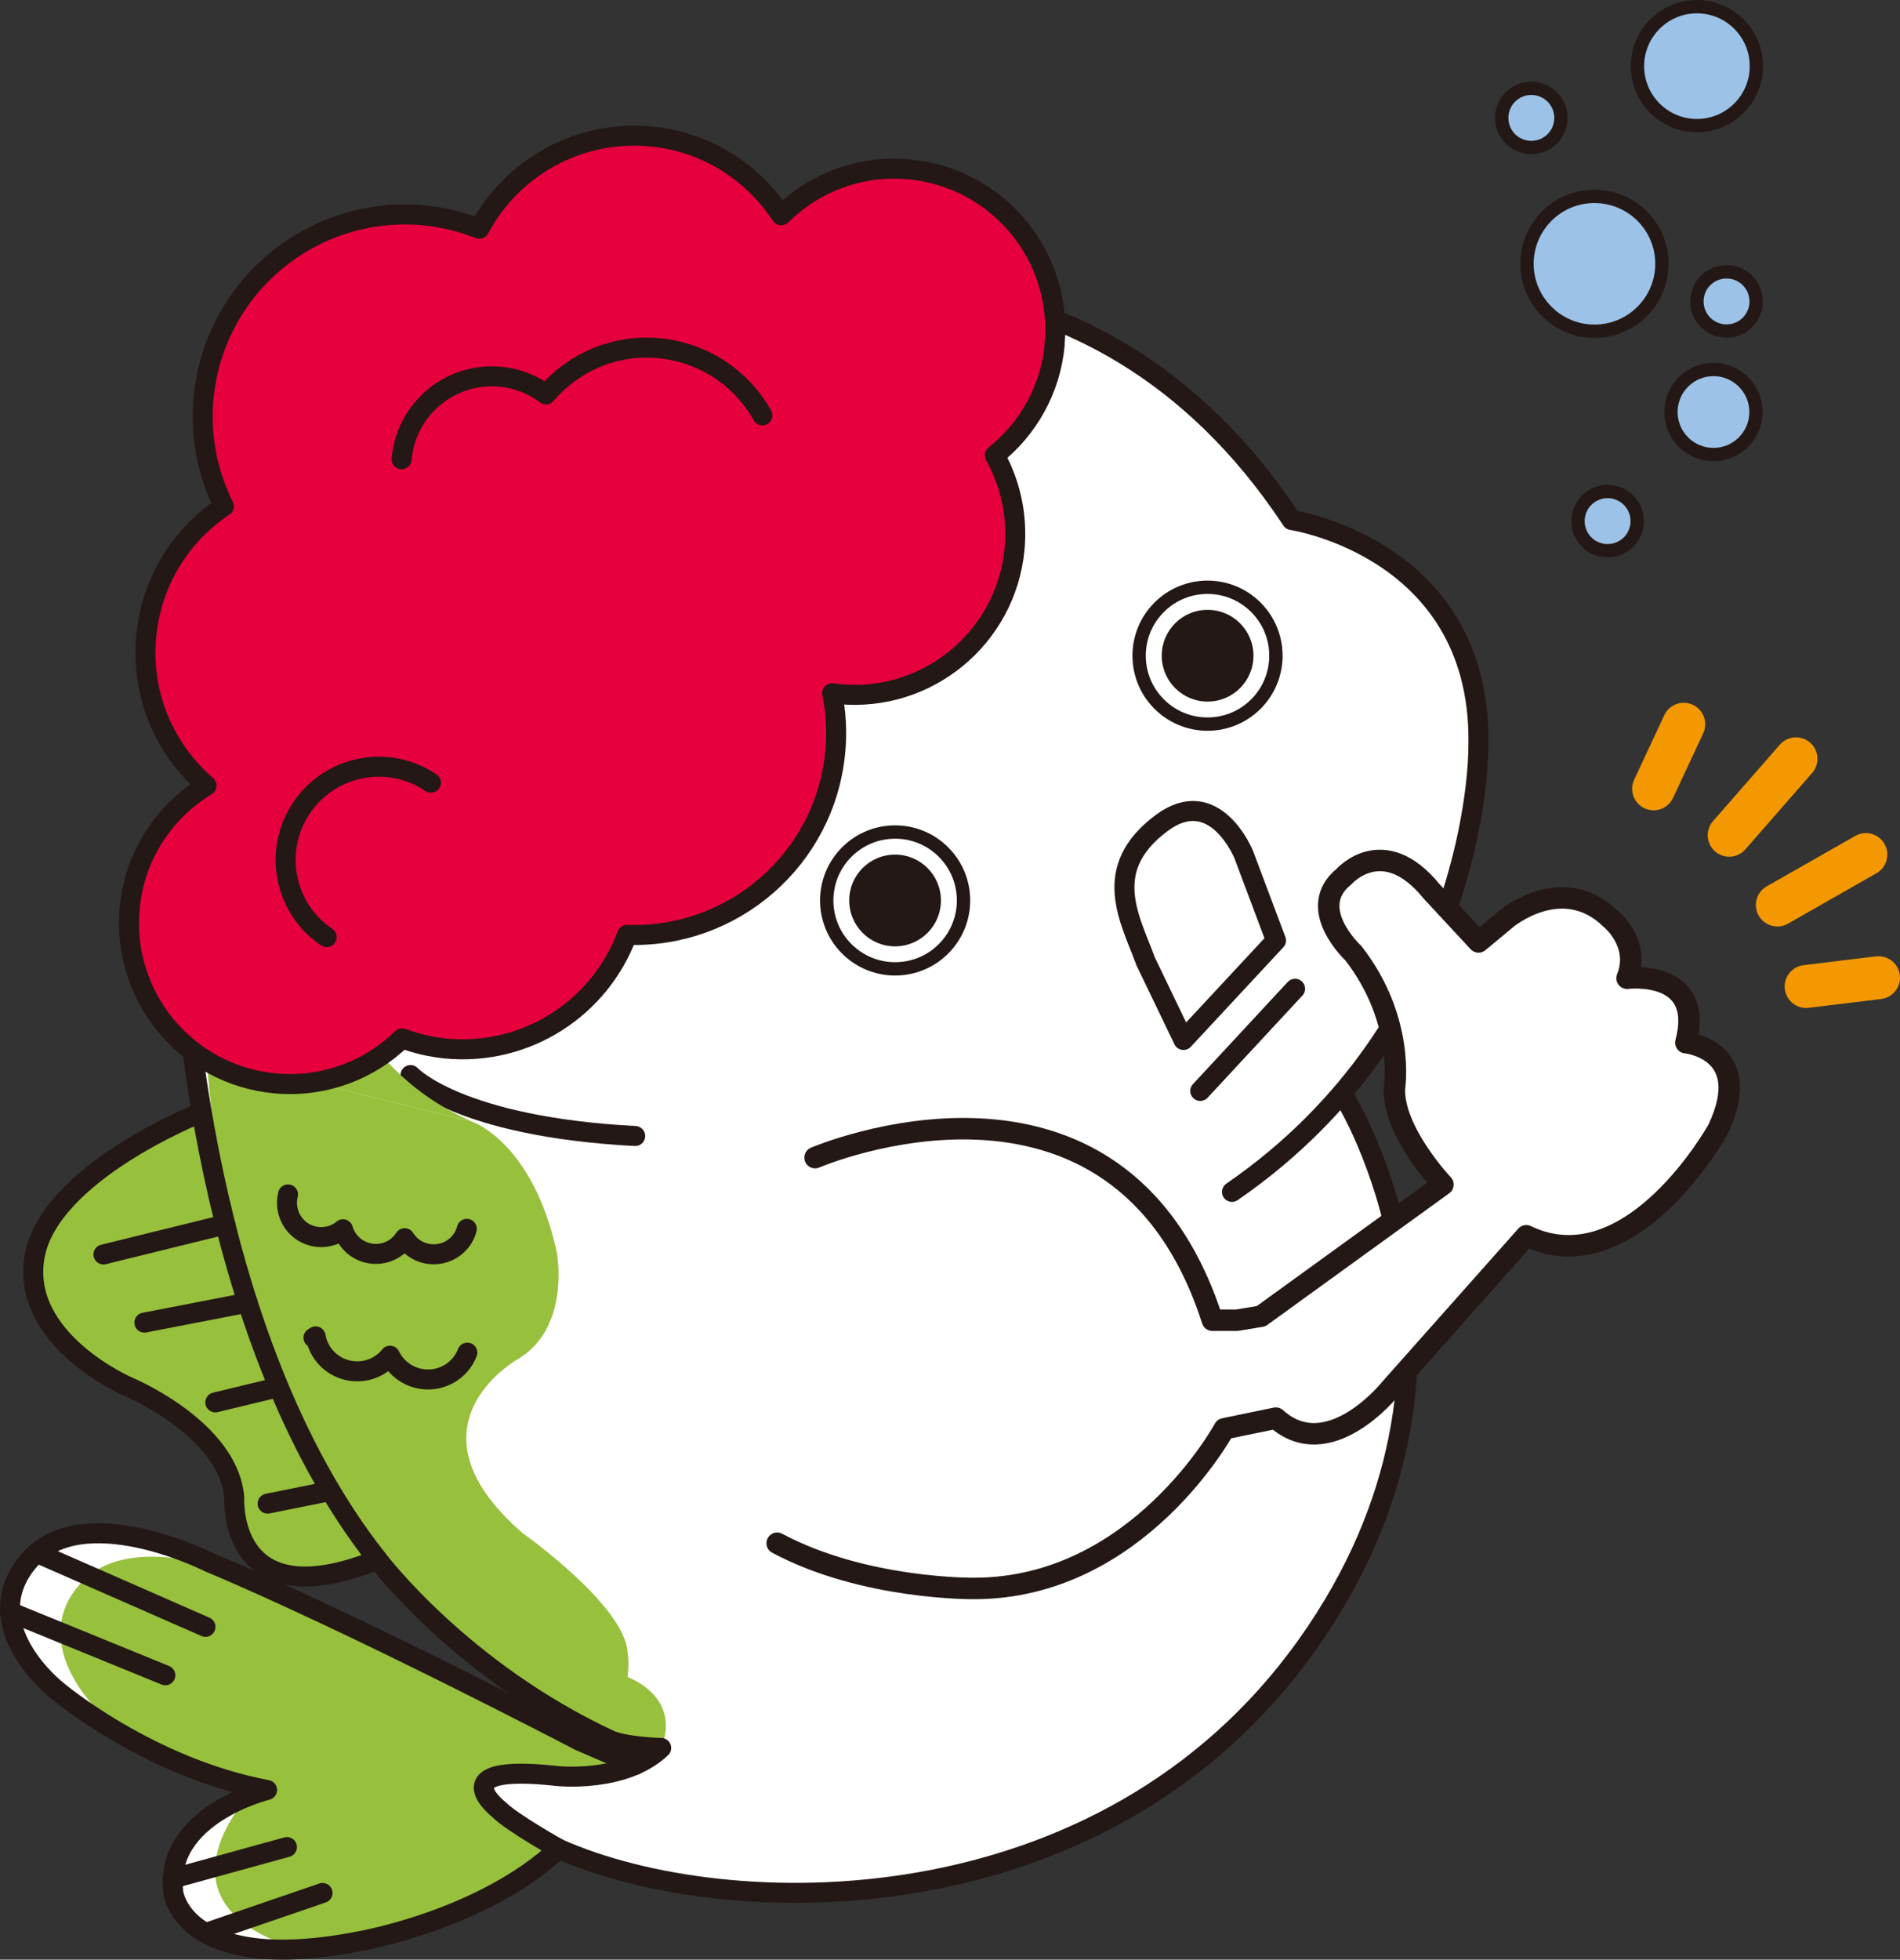 <?xml version="1.0" encoding="UTF-8"?><svg id="_レイヤー_2" xmlns="http://www.w3.org/2000/svg" viewBox="0 0 142.5 146.92"><rect x="0" y="0" width="142.5" height="146.92" fill="#333333" stroke="none"/><defs><style>.cls-1{fill:#97c03c;}.cls-1,.cls-2,.cls-3,.cls-4,.cls-5{stroke-width:0px;}.cls-6{stroke-width:1.61px;}.cls-6,.cls-7,.cls-8,.cls-9,.cls-10,.cls-11{fill:none;}.cls-6,.cls-7,.cls-8,.cls-9,.cls-11{stroke-linecap:round;}.cls-6,.cls-7,.cls-8,.cls-10,.cls-11{stroke:#231815;}.cls-6,.cls-7,.cls-9,.cls-11{stroke-linejoin:round;}.cls-8,.cls-10{stroke-miterlimit:10;}.cls-8,.cls-11{stroke-width:1.5px;}.cls-2{fill:#e6003d;}.cls-9{stroke:#f39800;stroke-width:3.22px;}.cls-3{fill:#9cc2e7;}.cls-4{fill:#fff;}.cls-5{fill:#231815;}</style></defs><g id="_レイヤー_1-2"><path class="cls-1" d="M14.89,83.49s-11.22,4.47-12.3,10.74c-1.07,6.27,7.05,9.75,7.05,9.75,0,0,7.5,3.13,7.93,8.3,0,0-.56,9.21,10.74,4.65"/><path class="cls-4" d="M43.43,130.5s-16.79-8.78-27.81-13.4c0,0-9.55-4.83-13.54,0-3.99,4.83,2.2,9.65,2.2,9.65,0,0,6.82,5.77,15.74,7.45,0,0-7.76,1.88-7.03,7.71,0,0-.1,4.68,13.96,3.63,0,0,9.2-1.57,14.94-6.93,5.74-5.35,5.74-6.3,5.74-6.3l-4.2-1.82Z"/><path class="cls-4" d="M49.59,131.06c-2.8,2.66-7.84,2.1-7.84,2.1-8.81-.98-4.34,2.52-4.34,2.52.98.98,4.48,2.94,4.48,2.94,12.59,5.6,40.85,6.16,56.11-15.25,15.25-21.41,2.66-41.8,2.66-41.8l1.01-.84c9.21-11.64,9.2-24.42,9.2-24.42.56-15.15-13.99-17.31-13.99-17.31-15.25-23.09-38.62-16.79-38.62-16.79,0,0-43.37.56-44.49,49.53,0,0,1.12,28.26,14.55,45.19,0,0,6.3,8.39,17.49,13.57,0,0,1.19.72,3.78.56"/><path class="cls-1" d="M47.64,132.32l-29.47-14.12s-8.42-3.72-12.2.59c-3.78,4.3.63,9.86,5.04,12.28,0,0,6.3,2.52,9.76,2.94l-2.2.74s-7.54,8.01,3.89,11.4c0,0,14.23-1.75,19.44-7.52l-3.92-2.62s-4.83-3.88,2.41-3.25c0,0,5.15,1.26,7.25-.42"/><path class="cls-1" d="M35.4,84.09s4.53,1.5,6.35,9.75c0,0,1.13,5.74-3,8.11,0,0-8.8,5.01.46,13,0,0,7.72,5.47,7.86,8.97,0,0,.14.56,0,1.82,0,0,4.06,1.4,2.52,5.32,0,0-30.54-3.52-34.1-51.84"/><path class="cls-11" d="M14.89,83.49s-11.22,4.47-12.3,10.74c-1.07,6.27,7.05,9.75,7.05,9.75,0,0,7.5,3.13,7.93,8.3,0,0-.56,9.21,10.74,4.65"/><path class="cls-4" d="M95.7,49.16c0,2.83-2.3,5.13-5.13,5.13s-5.13-2.3-5.13-5.13,2.3-5.13,5.13-5.13,5.13,2.3,5.13,5.13"/><circle class="cls-7" cx="90.57" cy="49.16" r="5.13" transform="translate(-8.24 78.44) rotate(-45)"/><path class="cls-5" d="M94.01,49.16c0,1.9-1.54,3.44-3.44,3.44s-3.44-1.54-3.44-3.44,1.54-3.44,3.44-3.44,3.44,1.54,3.44,3.44"/><path class="cls-4" d="M72.27,67.51c0,2.83-2.3,5.13-5.13,5.13s-5.13-2.3-5.13-5.13,2.3-5.13,5.13-5.13,5.13,2.3,5.13,5.13"/><circle class="cls-7" cx="67.13" cy="67.51" r="5.13" transform="translate(-28.07 67.24) rotate(-45)"/><path class="cls-5" d="M70.57,67.51c0,1.9-1.54,3.44-3.44,3.44s-3.44-1.54-3.44-3.44,1.54-3.44,3.44-3.44,3.44,1.54,3.44,3.44"/><path class="cls-11" d="M21.6,89.55c-.18.71-.05,1.5.41,2.14.83,1.15,2.44,1.4,3.59.57.04-.03.08-.06.12-.1.08.28.21.55.39.79.83,1.15,2.44,1.4,3.59.57.27-.19.48-.43.65-.69.03.05.06.1.1.15.83,1.15,2.44,1.4,3.59.57.5-.36.83-.87.97-1.42"/><path class="cls-11" d="M23.51,100.29c.06-.03.11-.07.16-.1.06.35.18.7.37,1.03.87,1.52,2.8,2.04,4.32,1.18.35-.2.65-.46.89-.76.03.07.06.13.1.19.87,1.52,2.8,2.04,4.32,1.18.66-.38,1.13-.95,1.38-1.6"/><path class="cls-3" d="M125.32,30.89c0,1.76,1.43,3.19,3.19,3.19s3.19-1.43,3.19-3.19-1.43-3.19-3.19-3.19-3.19,1.43-3.19,3.19"/><path class="cls-10" d="M125.32,30.89c0,1.76,1.43,3.19,3.19,3.19s3.19-1.43,3.19-3.19-1.43-3.19-3.19-3.19-3.19,1.43-3.19,3.19Z"/><path class="cls-3" d="M118.35,39.07c0,1.23.99,2.22,2.22,2.22s2.22-.99,2.22-2.22-.99-2.22-2.22-2.22-2.22.99-2.22,2.22"/><path class="cls-10" d="M118.35,39.07c0,1.23.99,2.22,2.22,2.22s2.22-.99,2.22-2.22-.99-2.22-2.22-2.22-2.22.99-2.22,2.22Z"/><path class="cls-3" d="M127.27,22.6c0,1.23.99,2.22,2.22,2.22s2.22-.99,2.22-2.22-.99-2.22-2.22-2.22-2.22.99-2.22,2.22"/><path class="cls-10" d="M127.27,22.6c0,1.23.99,2.22,2.22,2.22s2.22-.99,2.22-2.22-.99-2.22-2.22-2.22-2.22.99-2.22,2.22Z"/><path class="cls-3" d="M112.63,8.84c0,1.23.99,2.22,2.22,2.22s2.22-.99,2.22-2.22-.99-2.22-2.22-2.22-2.22.99-2.22,2.22"/><path class="cls-10" d="M112.63,8.84c0,1.23.99,2.22,2.22,2.22s2.22-.99,2.22-2.22-.99-2.22-2.22-2.22-2.22.99-2.22,2.22Z"/><path class="cls-3" d="M122.81,4.96c0,2.46,2,4.46,4.46,4.46s4.46-2,4.46-4.46-2-4.46-4.46-4.46-4.46,2-4.46,4.46"/><path class="cls-10" d="M122.81,4.96c0,2.46,2,4.46,4.46,4.46s4.46-2,4.46-4.46-2-4.46-4.46-4.46-4.46,2-4.46,4.46Z"/><path class="cls-3" d="M116.01,16.2c-1.98,1.98-1.98,5.18,0,7.15,1.97,1.98,5.18,1.98,7.15,0,1.98-1.97,1.98-5.18,0-7.15-1.98-1.97-5.18-1.97-7.15,0"/><path class="cls-10" d="M116.01,16.2c-1.98,1.98-1.98,5.18,0,7.15,1.97,1.98,5.18,1.98,7.15,0,1.98-1.97,1.98-5.18,0-7.15-1.98-1.97-5.18-1.97-7.15,0Z"/><path class="cls-11" d="M92.4,89.36c18.49-12.73,18.47-33.06,18.47-33.06.56-15.15-13.99-17.31-13.99-17.31-15.25-23.09-38.62-16.79-38.62-16.79,0,0-43.37.56-44.49,49.53,0,0,1.12,28.26,14.55,45.19,0,0,6.3,8.39,17.49,13.57,0,0,1.01.46,3.78.56-2.8,2.66-7.83,2.1-7.83,2.1-8.82-.98-4.34,2.52-4.34,2.52.98.98,4.48,2.94,4.48,2.94,12.59,5.6,40.85,6.16,56.11-15.25,15.25-21.41,2.8-41.14,2.8-41.14"/><path class="cls-4" d="M61.13,86.79s22.73-9.78,29.8,12.19h1.84l1.81-.3,13.64-9.87s-3.78-3.99-3.64-7.24c0,0,.84-5.07-3.08-10.11,0,0-3.64-3.36-.7-5.74,0,0,2.94-3.36,6.58,1.12l3.51,3.78,2.08-1.73s4.2-3.54,7.84,0c0,0,2.27,1.83,1.22,4.45,0,0,5.88-.73,4.41,4.83,0,0,5.25.52,2.41,6.51,0,0-6.51,11.75-14.38,7.97l-10.22,11.5s-4.6,5.75-8.56,2.17l-3.87.8s-6.47,11.97-18.76,11.97c0,0-8.22.11-14.77-3.39"/><path class="cls-6" d="M61.13,86.79s22.73-9.78,29.8,12.19h1.84l1.81-.3,13.64-9.87s-3.78-3.99-3.64-7.24c0,0,.84-5.07-3.08-10.11,0,0-3.64-3.36-.7-5.74,0,0,2.94-3.36,6.58,1.12l3.51,3.78,2.08-1.73s4.2-3.54,7.84,0c0,0,2.27,1.83,1.22,4.45,0,0,5.88-.73,4.41,4.83,0,0,5.25.52,2.41,6.51,0,0-6.51,11.75-14.38,7.97l-10.22,11.5s-4.6,5.75-8.56,2.17l-3.87.8s-6.47,11.97-18.76,11.97c0,0-8.22.11-14.77-3.39"/><path class="cls-4" d="M88.77,77.96l6.93-7.45-2.42-6.44s-2.16-5.34-6.15-2.37c-4.66,3.46-2.35,7.24-1.2,10.39l2.83,5.88Z"/><path class="cls-11" d="M88.77,77.96l6.93-7.45-2.42-6.44s-2.16-5.34-6.15-2.37c-4.66,3.46-2.35,7.24-1.2,10.39l2.83,5.88Z"/><line class="cls-11" x1="90.02" y1="81.79" x2="97.13" y2="74.13"/><path class="cls-11" d="M47.64,132.32l-4.2-1.82s-16.79-8.78-27.81-13.4c0,0-9.55-4.83-13.54,0-3.99,4.83,2.2,9.65,2.2,9.65,0,0,6.82,5.77,15.74,7.45,0,0-7.76,1.88-7.03,7.71,0,0,.77,6.21,13.96,3.63,0,0,9.2-1.57,14.94-6.93"/><path class="cls-11" d="M30.79,80.6s3.56,3.87,16.85,4.57"/><path class="cls-1" d="M15.49,79.22l12.28-1.26s2.27,3.79,7.64,6.13"/><line class="cls-8" x1="7.76" y1="94.05" x2="16.9" y2="91.8"/><line class="cls-8" x1="10.83" y1="99.16" x2="18.57" y2="97.66"/><line class="cls-8" x1="16.15" y1="105.14" x2="20.63" y2="104.06"/><line class="cls-8" x1="20.07" y1="112.73" x2="24.49" y2="111.84"/><line class="cls-8" x1="3.28" y1="116.65" x2="15.41" y2="121.97"/><line class="cls-8" x1=".76" y1="120.85" x2="12.4" y2="125.6"/><line class="cls-8" x1="12.96" y1="140.84" x2="21.52" y2="138.48"/><line class="cls-8" x1="15.41" y1="144.93" x2="24.19" y2="141.92"/><line class="cls-9" x1="126.28" y1="54.3" x2="124.02" y2="59.14"/><line class="cls-9" x1="134.7" y1="56.89" x2="129.69" y2="62.62"/><line class="cls-9" x1="139.94" y1="64.07" x2="133.3" y2="67.85"/><line class="cls-9" x1="140.89" y1="73.3" x2="135.46" y2="73.96"/><path class="cls-2" d="M79.09,25.87c.64-6.63-4.22-12.53-10.86-13.17-3.71-.36-7.18,1.01-9.64,3.44-2.12-3.23-5.62-5.51-9.76-5.91-5.46-.52-10.46,2.36-12.88,6.92-1.29-.51-2.67-.86-4.13-1-8.34-.8-15.74,5.31-16.55,13.64-.28,2.92.3,5.72,1.52,8.17-3.19,2.12-5.43,5.6-5.82,9.71-.43,4.42,1.39,8.53,4.52,11.23-3.14,1.91-5.39,5.21-5.76,9.15-.64,6.63,4.22,12.53,10.86,13.17,3.67.35,7.12-.98,9.57-3.37,1.04.38,2.13.65,3.28.76,6.07.58,11.56-3.06,13.59-8.52,7.95.28,14.84-5.66,15.61-13.68.15-1.52.06-3.01-.23-4.44.17.02.33.06.51.07,6.63.64,12.53-4.22,13.17-10.86.24-2.54-.32-4.97-1.48-7.04,2.47-1.97,4.17-4.89,4.49-8.27"/><path class="cls-11" d="M79.09,25.87c.64-6.63-4.22-12.53-10.86-13.17-3.71-.36-7.18,1.01-9.64,3.44-2.12-3.23-5.62-5.51-9.76-5.91-5.46-.52-10.46,2.36-12.88,6.92-1.29-.51-2.67-.86-4.13-1-8.34-.8-15.74,5.31-16.55,13.64-.28,2.92.3,5.72,1.52,8.17-3.19,2.12-5.43,5.6-5.82,9.71-.43,4.42,1.39,8.53,4.52,11.23-3.14,1.91-5.39,5.21-5.76,9.15-.64,6.63,4.22,12.53,10.86,13.17,3.67.35,7.12-.98,9.57-3.37,1.04.38,2.13.65,3.28.76,6.07.58,11.56-3.06,13.59-8.52,7.95.28,14.84-5.66,15.61-13.68.15-1.52.06-3.01-.23-4.44.17.02.33.06.51.07,6.63.64,12.53-4.22,13.17-10.86.24-2.54-.32-4.97-1.48-7.04,2.47-1.97,4.17-4.89,4.49-8.27Z"/><path class="cls-2" d="M24.5,70.26c-3.2-2.16-4.04-6.5-1.88-9.7,2.16-3.2,6.51-4.04,9.7-1.88"/><path class="cls-11" d="M24.5,70.26c-3.2-2.16-4.04-6.5-1.88-9.7,2.16-3.2,6.51-4.04,9.7-1.88"/><path class="cls-11" d="M57.18,31.14c-1.56-2.77-4.41-4.74-7.82-5.04-3.33-.29-6.4,1.11-8.41,3.47-.98-.74-2.17-1.22-3.48-1.33-3.74-.32-7.03,2.45-7.35,6.19"/></g></svg>